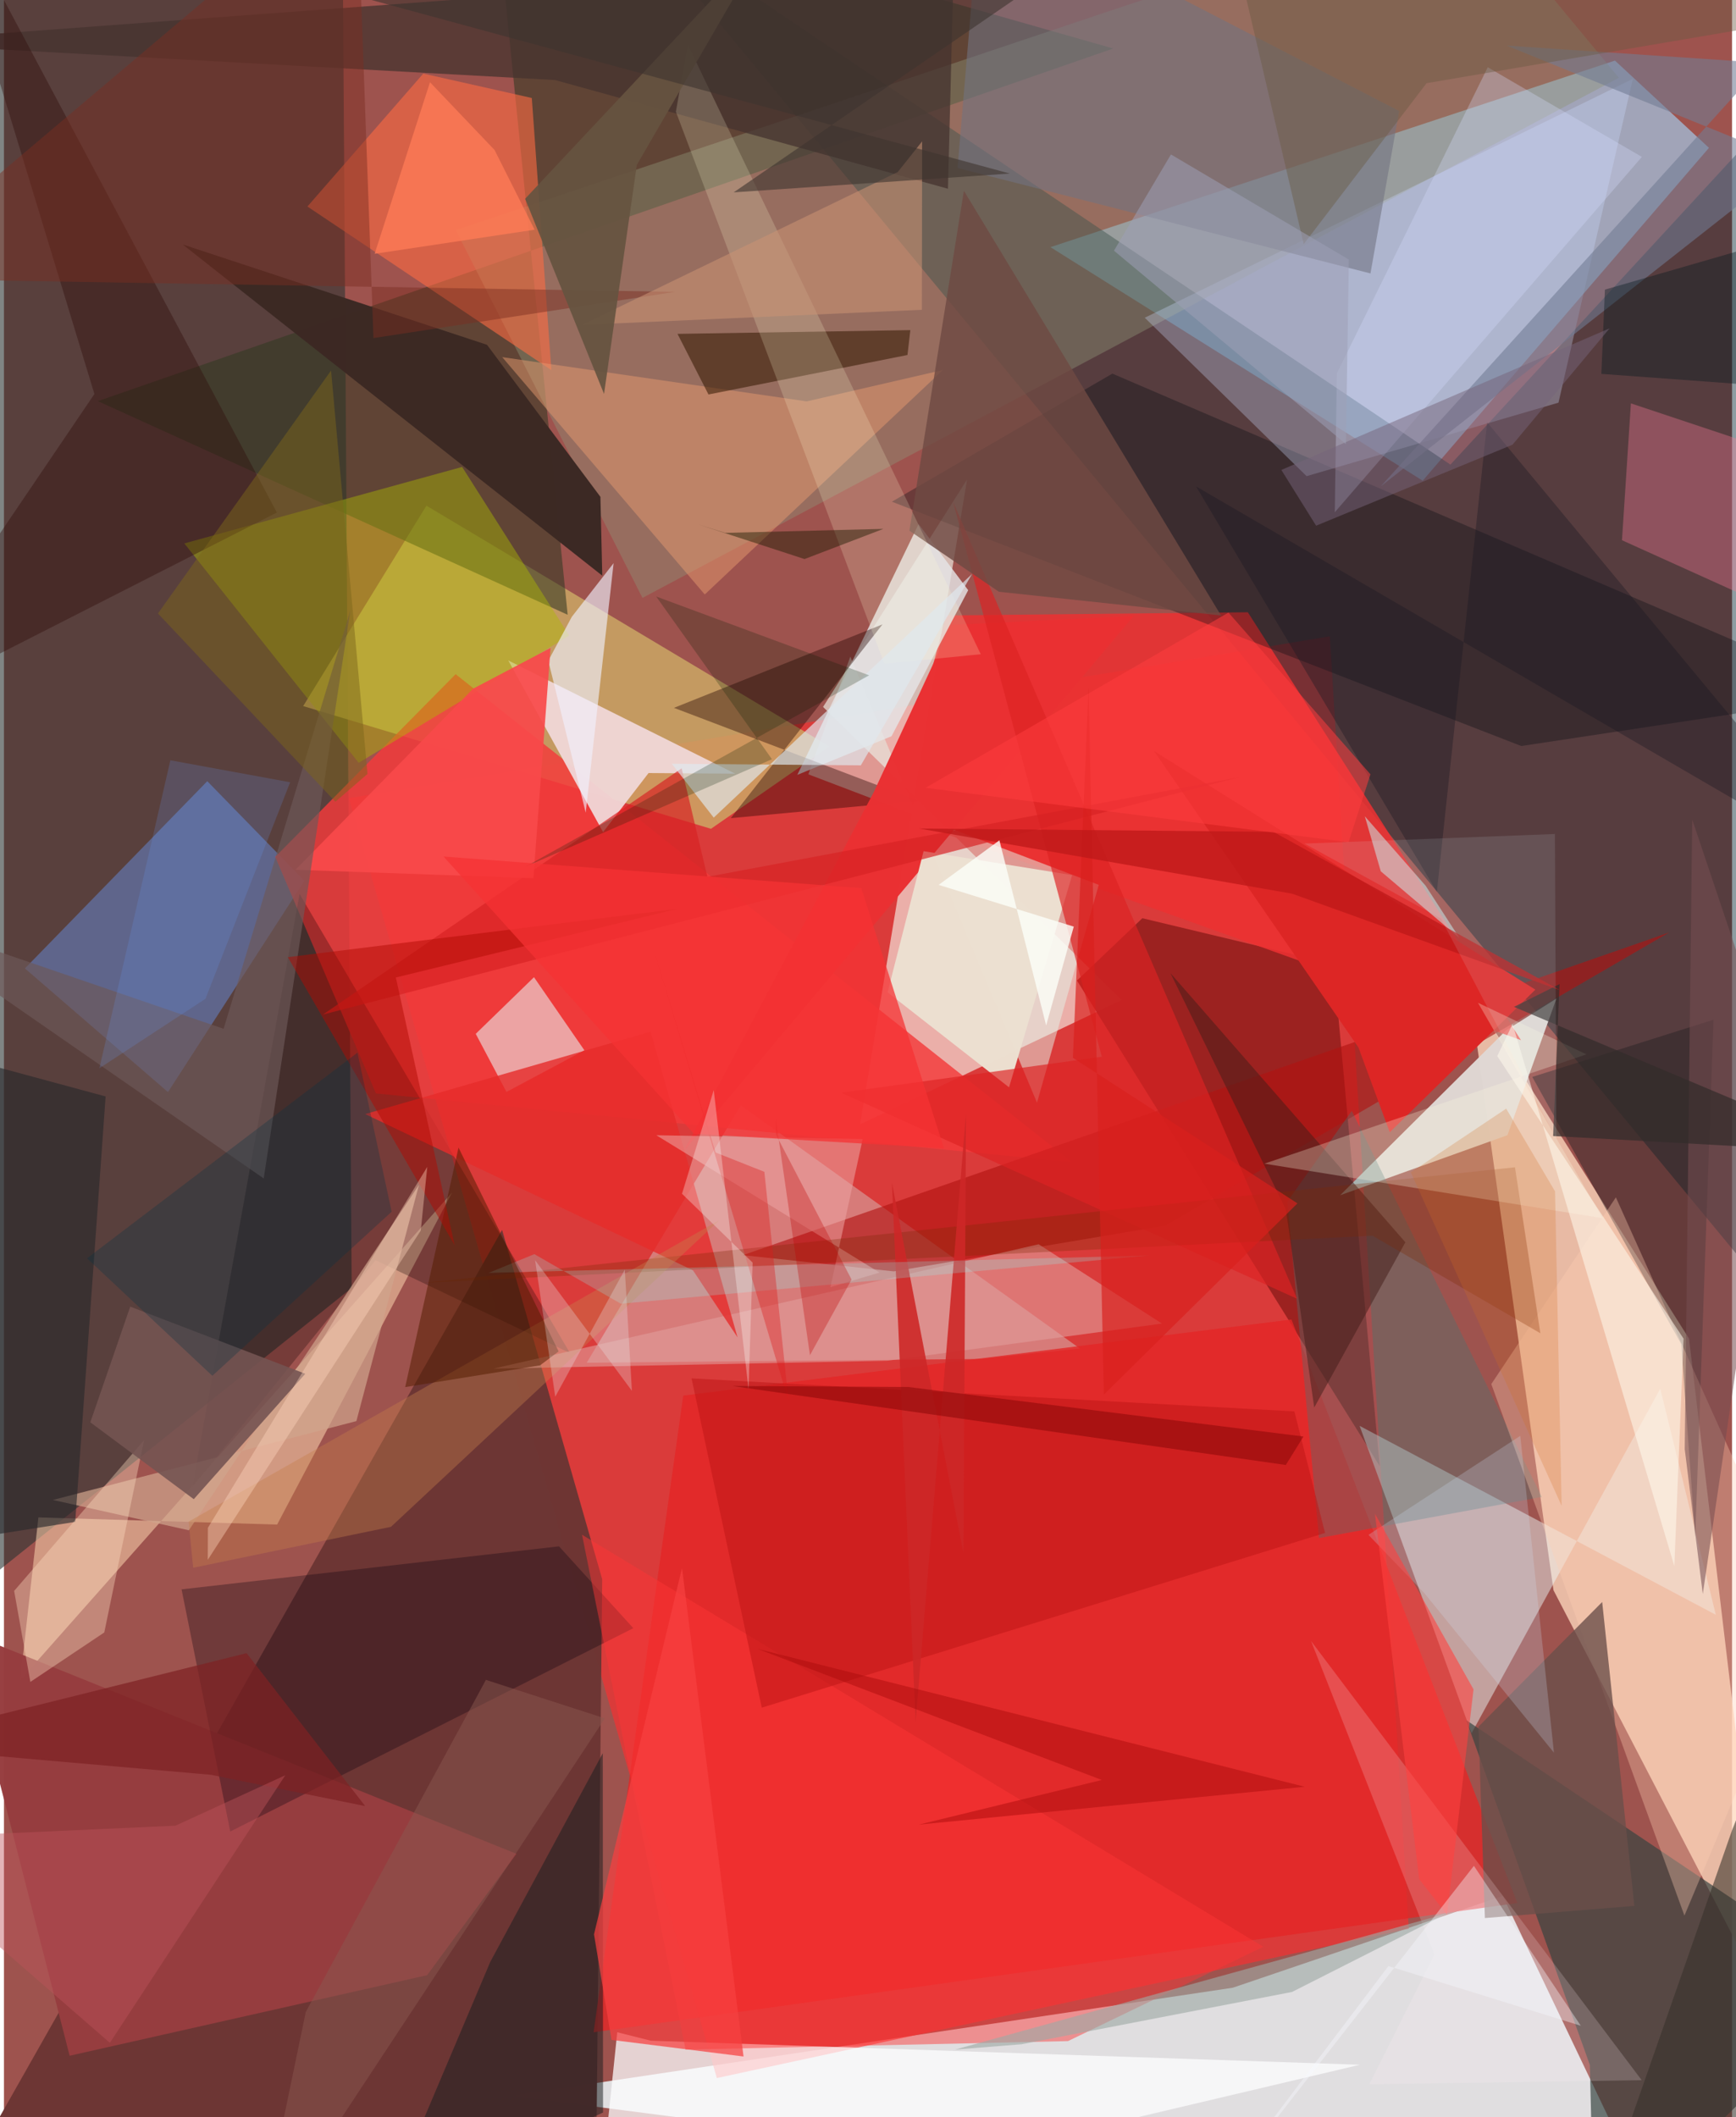 <svg xmlns="http://www.w3.org/2000/svg" width="228" height="278" viewBox="0 0 836 1024"><path fill="#9e534e" d="M0 0h836v1024H0z"/><path fill="#e6ecee" fill-opacity=".91" d="M725.077 916.987l-130.612 44.407-349.14 52.259L805.751 1086z"/><path fill="#ffd9bf" fill-opacity=".765" d="M815.174 647.416L708.972 479.314l40.642 289.805 103.954 200.366z"/><path fill="#a3c8e8" fill-opacity=".69" d="M779.356 29.303l45.477 42.2L686.343 232.5 506.246 119.534z"/><path fill="#ff2e2f" fill-opacity=".624" d="M641.42 307.78l38.184 625.06-334.736 72.238-177.992-619.044z"/><path fill="#00232e" fill-opacity=".447" d="M898 9.641L699.752 224.72 300.418-43.97 898 678.924z"/><path fill="#2c3433" fill-opacity=".6" d="M163.624-62H-62v869.23l230.223-184.301z"/><path fill="#f6fbf1" fill-opacity=".604" d="M414.155 543.828l51.783-311.932-69.677 110.021L540.753 483.65z"/><path fill="#6d3634" fill-opacity=".992" d="M286.104 1086l3.308-322.18-48.436-168.957L-4.798 1028.67z"/><path fill="#cba965" fill-opacity=".831" d="M204.379 244.588l195.003 116.448-57.347 39.824-197.274-59.351z"/><path fill="#d5bdbb" fill-opacity=".494" d="M281.908 659.126l74.54-124.548 164.047 117.655-47.37 5.031z"/><path fill="#97201e" fill-opacity=".937" d="M550.727 444.117l92.475 22.139 22.356 242.889-146.477-234.89z"/><path fill="#323923" fill-opacity=".569" d="M272.706 297.348L236.362-62l300.269 85.46L45.396 194.008z"/><path fill="#ebf9f9" fill-opacity=".471" d="M828.149 781.02l-172.317-91.379 54.136 148.691 91.308-166.677z"/><path fill="#8e9377" fill-opacity=".416" d="M218.592 111.302l90.306 177.884L781.25 37.624l-74.479-89.897z"/><path fill="#dfd7d3" fill-opacity=".984" d="M726.857 498.178l24.19-15.206-23.709 66.068-80.902 29.045z"/><path fill="#364441" fill-opacity=".686" d="M769.376 1086L898 959.917 707.431 831.993l59.777 166.726z"/><path fill="#6589d6" fill-opacity=".51" d="M98.362 377.832l-88.219 90.563 69.21 59.802 65.99-102.174z"/><path fill="#fed6b0" fill-opacity=".533" d="M132.15 737.383l84.605-160.544L7.902 812.6l8.767-78.682z"/><path fill="#f33a3b" fill-opacity=".82" d="M131.244 414.435l48.7 114.427 336.793 33.274-298.233-236.05z"/><path fill="#f0d8d8" fill-opacity=".945" d="M289.85 402.462l-45.883-83.033 109.787 54.77-41.91-.31z"/><path fill="#e32626" fill-opacity=".8" d="M285.243 982.943l43.388-307.942 294.225-36.803 109.279 282.23z"/><path fill="#ec3032" fill-opacity=".855" d="M733.881 503.077L601.757 296.132l-145.886 1.527-25.922 96.524z"/><path fill="#e4f4e7" fill-opacity=".506" d="M529.64 427.975L389.144 374.52l20.292-56.925 90.317 215.737z"/><path fill="#fefeff" fill-opacity=".745" d="M296.699 982.931L285.93 1086l370.057-87.354-343.07-11.635z"/><path fill="#000c10" fill-opacity=".325" d="M429.564 242.653l106.661-61.945L898 336.038l-163.966 24.78z"/><path fill="#cbdcff" fill-opacity=".31" d="M551.895 153.676l78.289 76.624 121.851-35.545L788 38.155z"/><path fill="#adba00" fill-opacity=".435" d="M273.465 307.41l-101.858 61.533-84.35-106.114 134.395-36.987z"/><path fill="#ff6c43" fill-opacity=".588" d="M146.812 99.885L264.816 179 255.36 47.398l-52.512-11.8z"/><path fill="#ebc6c6" fill-opacity=".753" d="M256.416 472.64l24.385 35.354-37.695 20.133-14.873-28.1z"/><path fill="#b11311" fill-opacity=".616" d="M805.636 450.969l-243.86 141.816-131.293 22.136-73.017-7.84z"/><path fill="#963d3f" fill-opacity=".984" d="M31.768 994.292l-52.746-205.977 268.898 108.3-43.209 58.715z"/><path fill="#e5e5e6" fill-opacity=".816" d="M442.486 253.452l-58.687 121.326 45.582-18.691 37.096-70.632z"/><path fill="#3c2924" fill-opacity=".992" d="M233.69 166.77l54.86 73.532.898 38.131L86.492 118.247z"/><path fill="#447475" fill-opacity=".353" d="M620.838 581.237l15.343 162.68 107.761-19.904-91.903-186.727z"/><path fill="#282325" fill-opacity=".478" d="M827.029 493.204l-8.84 250.198-6.788-93.348-72.045-129.182z"/><path fill="#0e0100" fill-opacity=".275" d="M179.754 609.516L91.089 719.32l51.936-286.912 130.817 222.025z"/><path fill="#09000f" fill-opacity=".306" d="M85.923 768.716l182.597-20.804 35.95 39.583-194.993 98.342z"/><path fill="#45332f" fill-opacity=".753" d="M456.683 91.29L266.558 38.703-62 20.61l521.523-38.6z"/><path fill="#250401" fill-opacity=".396" d="M442.37 387.295l-90.75 8.41 73.397-93.721-100.892 40.38z"/><path fill="#e93133" fill-opacity=".992" d="M546.543 297.894L328.806 556.84l91.954-173.652 37.506-80.935z"/><path fill="#ebdfd0" fill-opacity=".992" d="M427.475 479.963l17.413-68.285 71.88 11.592L486.23 525.9z"/><path fill="#e19d9b" fill-opacity=".596" d="M500.554 601.809l59.663 38.363-132.842 17.967-190.665 3.83z"/><path fill="#e79b6f" fill-opacity=".486" d="M339.027 287.527l115.224-108.572-65.883 15.183-147.332-21.41z"/><path fill="#727381" fill-opacity=".584" d="M472.483-50.9l-11.16 132.146 199.762 51.008 13.867-78.57z"/><path fill="#1a1e1f" fill-opacity=".522" d="M289.818 1021.759l-.12-173.793-54.413 100.894-51.486 121.564z"/><path fill="#dc2323" fill-opacity=".671" d="M531.124 511.102l-126.07 17.391 220.504 99.66-166.437-385.586z"/><path fill="#fc3737" fill-opacity=".467" d="M329.725 991.308l185.017-4.1 94.492-45.634-329.572-199.265z"/><path fill="#d0a48c" fill-opacity=".706" d="M200.773 573.042L89.449 740.144l-65.776-14.669 146.822-38.134z"/><path fill="#f77b98" fill-opacity=".353" d="M885.342 227.866l.343 79.936-102.927-46.513 4.309-66.178z"/><path fill="#6e4a43" fill-opacity=".816" d="M481.311 286.22l107.469 11.463L464.388 92.267l-26.363 164.41z"/><path fill="#331700" fill-opacity=".545" d="M438.484 159.667l-112.64 1.814L340.83 190.8l96.266-19.099z"/><path fill="#f1f1fd" fill-opacity=".631" d="M294.937 272.372L274.7 298.344l-11.362 21.239 18.096 73.475z"/><path fill="#be1515" fill-opacity=".525" d="M332.634 666.666l291.628 15.974 14.841 58.792L366.6 825.947z"/><path fill="#fffad5" fill-opacity=".196" d="M330.846 21.632l141.706 294.793-46.63 4.625L325.056 54.04z"/><path fill="#2f0c09" fill-opacity=".388" d="M-33.037-62l165.08 309.905L-62 346.636 43.755 190.568z"/><path fill="#dd2625" d="M655.27 506.626l15.127 41.021 70.46-68.985-184.502-115.425z"/><path fill="#e62c2b" fill-opacity=".804" d="M354.883 646.816l-21.542-32.388-158.61-75.589 138.093-39.872z"/><path fill="#727b93" fill-opacity=".584" d="M726.985 22.065l124.437 8.363-185.347 204.788L865.608 78.308z"/><path fill="#c9fdfe" fill-opacity=".482" d="M704.13 453.69l-38.067-32.272-7.715-26.611 29.432 33.597z"/><path fill="#ffcdb4" fill-opacity=".341" d="M872.375 785.136l-92.577-206.02-60.265 90.312 93.431 257.076z"/><path fill="#eca4a2" fill-opacity=".549" d="M315.606 549.08l99.825 1.824-15.61 71.645 23.757-7.047z"/><path fill="#421c19" fill-opacity=".502" d="M633.872 680.782l-13.695-95.736-55.845-114.364L677.97 600.846z"/><path fill="#7a2e21" fill-opacity=".467" d="M178.757 163.516l146.01-22.35L-62 134.689 170.565-62z"/><path fill="#d72224" fill-opacity=".682" d="M154.337 490.695L327.843 371.61l12.458 52.476 257.637-48.262z"/><path fill="#6b4f4a" fill-opacity=".788" d="M788.729 921.81l-72.295 5.888-3.108-92.572 59.854-60.297z"/><path fill="#7d2804" fill-opacity=".306" d="M662.078 597.67l-459.373 22.816 528.282-55.915 12.285 80.293z"/><path fill="#fbf9e1" fill-opacity=".282" d="M765.545 509.956l-155.789 52.868 163.598 26.375-60.264-104.177z"/><path fill="#29292c" fill-opacity=".631" d="M-62 500.231l111.181 30.086-14.708 205.766L-62 751.306z"/><path fill="#cb9274" fill-opacity=".553" d="M432.397 83.198l11.787-14.81-.11 81.446-164.365 7.308z"/><path fill="#cd2727" fill-opacity=".898" d="M429.577 572.064l34.591 179.242 1.258-212.877-24.398 294.37z"/><path fill="#f9494a" fill-opacity=".918" d="M264.429 313.374l-37.433 19.699-85.957 87.61 115.093 4.066z"/><path fill="#d7ddfe" fill-opacity=".302" d="M792.363 75.887l-74.544-43.36-73.004 148.06-1 67.193z"/><path fill="#fff1f7" fill-opacity=".188" d="M660.53 1008.092l31.502-62.81-59.69-151.559 159.934 212.379z"/><path fill="#c57f4c" fill-opacity=".392" d="M187.24 738.464l-95.7 19.814-2.208-22.315L346.17 590.09z"/><path fill="#8dfafa" fill-opacity=".224" d="M234.432 615.66l22.145-9.076 41.842 23.963 255.756-23.33z"/><path fill="#d3e4fa" fill-opacity=".231" d="M733.55 694.475l16.293 153.228-62.688-77.155-27.056-28.194z"/><path fill="#6e5858" fill-opacity=".659" d="M125.668 569.98l41.908-274.693-61.315 202.302L-62 439.933z"/><path fill="#541d00" fill-opacity=".525" d="M268.335 653.63l-48.427-98.58-25.805 115.841 65.247-10.521z"/><path fill="#36322a" fill-opacity=".576" d="M844.26 1023.344L898 730.442l-61.849 154.36-64.418 184.414z"/><path fill="#fee0c1" fill-opacity=".373" d="M48.53 789.568l-35.758 23.914-7.846-44.012 62.86-72.907z"/><path fill="#1a1923" fill-opacity=".384" d="M717.53 204.296L693.19 431.37 576.726 235.272 898 422.146z"/><path fill="#fffaec" fill-opacity=".549" d="M729.836 495.255l-7.428 15.538 90.141 136.663-4.46 110.007z"/><path fill="#d91f1d" fill-opacity=".678" d="M524.695 332.713l-7.572 178.901 108.63 70.424-93.646 92.46z"/><path fill="#745452" fill-opacity=".894" d="M91.822 725.1l-50.04-37.18 19.304-55.951 84.687 32.475z"/><path fill="#764d51" fill-opacity=".561" d="M858.623 521.04L821.85 770.966l-8.74-70.063 3.622-304.55z"/><path fill="#665340" fill-opacity=".925" d="M252.108 96.15l38.195 94.383 15.862-110.768 62.746-108.136z"/><path fill="#ff403f" fill-opacity=".592" d="M663.254 732.188l47.685 84.893-12.837 109.009-13.444-17.199z"/><path fill="#b00c04" fill-opacity=".494" d="M325.655 439.593l-188.34 23.347 80.702 139.309-28.424-129.472z"/><path fill="#f64040" fill-opacity=".722" d="M328.02 758.367l29.766 236.29-63.88-8.024-8.46-51.065z"/><path fill="#7e2224" fill-opacity=".718" d="M100.13 858.412L-62 844.21l179.373-44.65 57.379 73.978z"/><path fill="#e0e8ee" fill-opacity=".667" d="M468.34 277.606L343.365 395.458 323.09 369.41l91.441.763z"/><path fill="#be0001" fill-opacity=".306" d="M410.05 618.872l-36.587-70.137-.06-7.46 16.52 114.177z"/><path fill="#332c2b" fill-opacity=".714" d="M730.502 486.989L898 557.655l-148.542-8.203 3.101-73.47z"/><path fill="#021e00" fill-opacity=".227" d="M418.547 326.629L315.53 288.508l56 78.697-119.356 52.033z"/><path fill="#8a5850" fill-opacity=".494" d="M290.718 831.115L122.607 1086l23.408-112.865 87.14-160.634z"/><path fill="#9ea9a4" fill-opacity=".62" d="M492.288 988.735l130.854-25.294 74.878-37.912-237.893 65.784z"/><path fill="#ad0c0c" fill-opacity=".506" d="M442.621 882.502l88.495-21.587-166.537-63.408 264.692 66.694z"/><path fill="#bd1818" fill-opacity=".753" d="M442.647 400.725l171.462 1.6 138.557 76.557-129.468-46.63z"/><path fill="#6b5942" fill-opacity=".427" d="M688.22 40.24l-59.43 77.86L586.623-62 898 4.537z"/><path fill="#db1919" fill-opacity=".369" d="M344.288 557.423l23.567 9.354 11.733 111.012-66.362-222.238z"/><path fill="#e9e7ec" fill-opacity=".29" d="M266.697 675.538l-9.747-66.008 46.835 63.17-3.431-58.64z"/><path fill="#f63233" fill-opacity=".745" d="M212.645 414.268L333.8 548.41l120.93 6.952-39.965-125.81z"/><path fill="#073442" fill-opacity=".302" d="M40.18 608.596l130.83-99.463 16.55 76.933-86.76 79.354z"/><path fill="#870607" fill-opacity=".525" d="M628.661 694.8l-191.183-23.956-85.14-.488 267.789 38.207z"/><path fill="#7c651b" fill-opacity=".494" d="M160.326 387.77l15.546-13.431-17.629-195.129-83.746 117.498z"/><path fill="#ff3d3f" fill-opacity=".533" d="M650.488 407.369L445.89 381.02l146.5-84.735 68.686 78.226z"/><path fill="#3e3430" fill-opacity=".6" d="M353.013 93.04L578.73-62 148.517-7.95l338.098 91.895z"/><path fill="#ff7b56" fill-opacity=".78" d="M179.33 122.747l26.778-82.971 31.234 32.774 19.377 38.553z"/><path fill="#ffd8bf" fill-opacity=".396" d="M98.663 738.945l106.12-174.565-3.139 30.783L98.596 754.425z"/><path fill="#ddfdff" fill-opacity=".114" d="M750.302 403.38l.71 147.33-55.86-106.458-65.983-36.237z"/><path fill="#04181f" fill-opacity=".384" d="M772.779 180.83l68.982 5.057L898 104.364 774.5 140.09z"/><path fill="#76637a" fill-opacity=".494" d="M617.964 227.301l16.819 26.964 95.025-39.191 46.96-56.268z"/><path fill="#649ffd" fill-opacity=".18" d="M80.511 367.728l-34.35 148.943 51.32-33.589 40.964-104.73z"/><path fill="#1a1a01" fill-opacity=".443" d="M348.914 257.736l-13.464-4.238 51.852 16.897 38.16-14.602z"/><path fill="#fbfefd" fill-opacity=".302" d="M360.213 671.86l1.975-61.184-34.167-33.302 15.35-50.114z"/><path fill="#9d9fb6" fill-opacity=".541" d="M536.999 121.255l27.56-46.555 86.054 50.848-1.415 89.234z"/><path fill="#d47024" fill-opacity=".239" d="M680.596 567.02l46.148-30.81 23.622 39.998 3.2 152.12z"/><path fill="#fbfdf7" fill-opacity=".824" d="M481.57 406.436l22.616 89.542 13.365-47.805-65.371-20.18z"/><path fill="#be545a" fill-opacity=".435" d="M-62 889.56l113.246 98.482 84.876-129.425-53.143 24.398z"/><path fill="#f9faff" fill-opacity=".376" d="M669.774 950.907l93.063 28.885-51.714-77.342L567.638 1086z"/></svg>